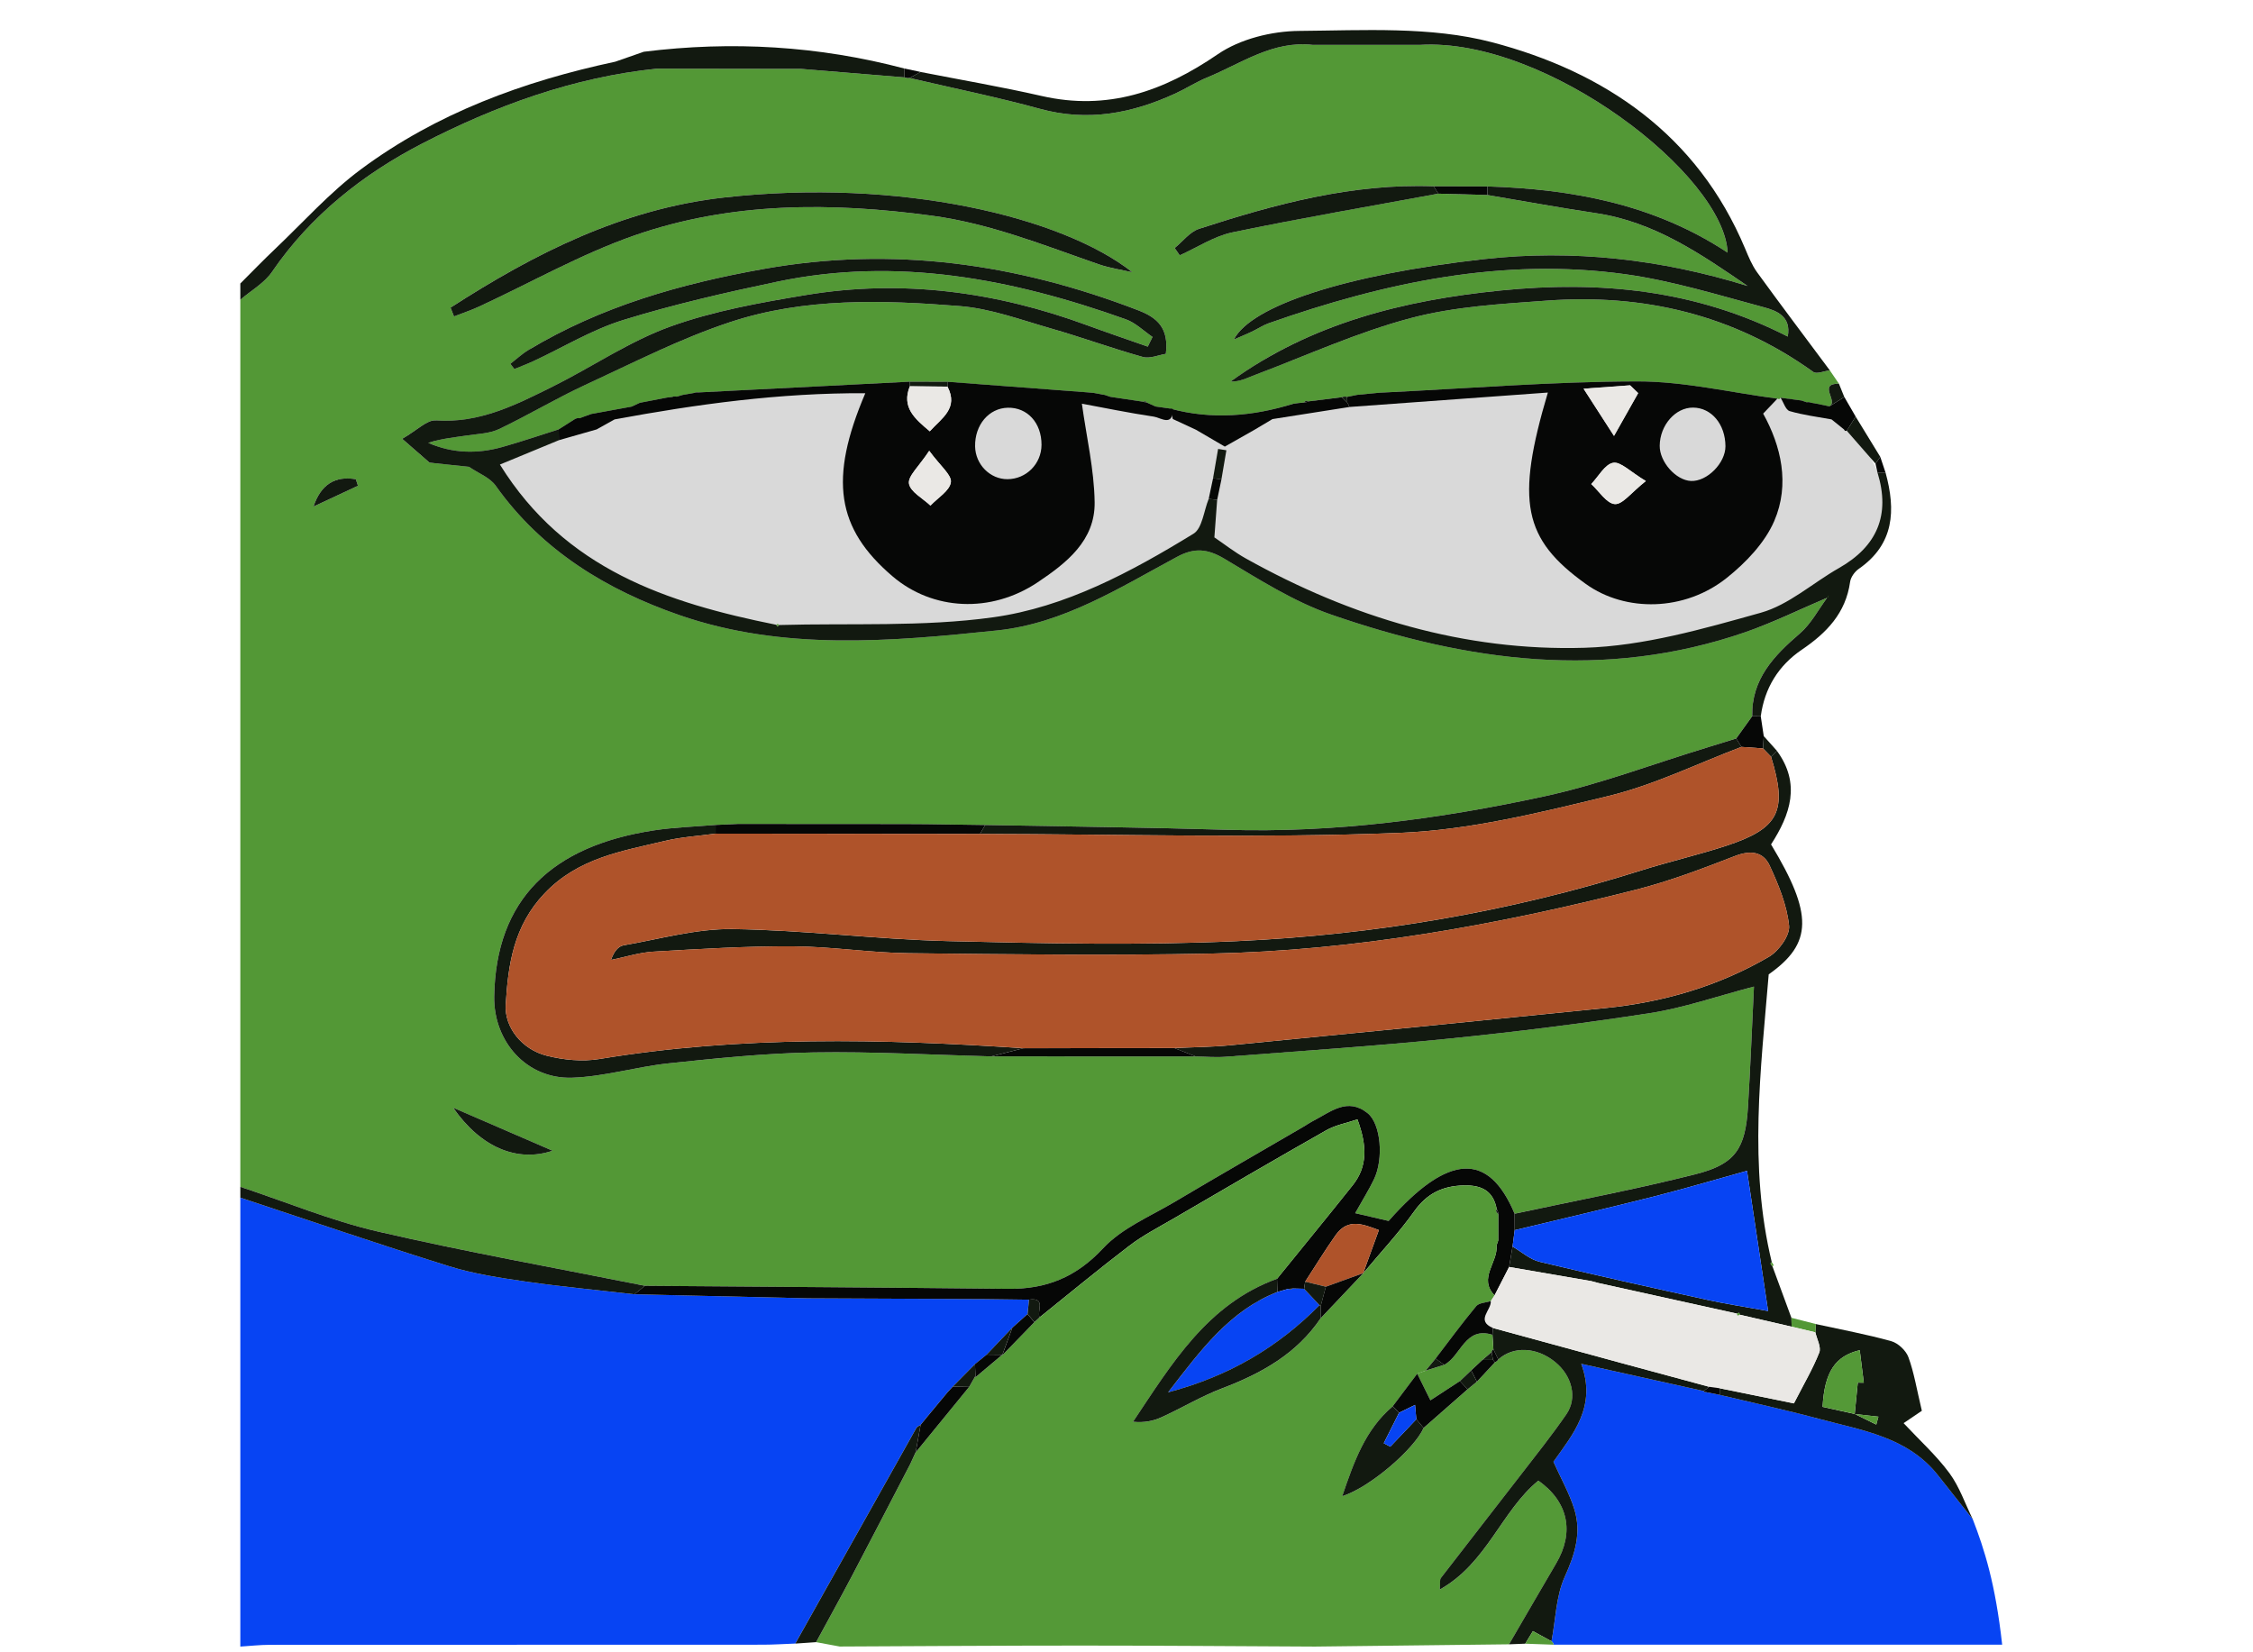 <svg width="150" height="110" viewBox="0 0 150 110" fill="none" xmlns="http://www.w3.org/2000/svg">
<path d="M29.031 38.432V23.125L119.786 24.536C121.595 26.273 125.3 30.485 125.648 33.438C125.995 36.391 123.259 38.07 121.848 38.54L110.558 46.139L68.763 51.024L29.031 38.432Z" fill="#D9D9D9"/>
<path d="M23.833 32.34C23.785 32.195 23.738 32.05 23.691 31.905C22.329 31.668 21.372 32.233 20.87 33.724C21.858 33.262 22.845 32.801 23.833 32.34ZM30.17 73.747C32.022 76.416 34.462 77.395 36.787 76.608C34.713 75.712 32.503 74.755 30.17 73.747ZM29.995 20.481C30.072 20.675 30.148 20.869 30.225 21.063C30.777 20.85 31.343 20.666 31.878 20.418C35.328 18.824 38.668 16.92 42.237 15.675C48.678 13.429 55.361 13.457 62.074 14.364C65.945 14.887 69.519 16.338 73.162 17.599C73.881 17.848 74.648 17.954 75.394 18.126C70.72 14.442 59.93 11.835 48.193 13.15C41.439 13.906 35.574 16.88 29.995 20.481ZM16 79.011V19.954C16.713 19.341 17.599 18.847 18.112 18.096C20.677 14.341 24.188 11.582 28.09 9.566C32.967 7.047 38.164 5.143 43.721 4.572C46.927 4.577 50.132 4.581 53.338 4.586C55.633 4.775 57.928 4.964 60.223 5.153L60.393 5.199L60.569 5.193C63.462 5.87 66.378 6.46 69.242 7.246C72.424 8.118 75.38 7.549 78.276 6.213C78.98 5.887 79.638 5.458 80.354 5.165C82.631 4.232 84.726 2.69 87.384 2.986C89.767 2.987 92.15 2.988 94.534 2.989C102.944 2.477 114.801 11.649 115.02 16.818C110.117 13.584 104.684 12.59 99.037 12.411C97.841 12.408 96.645 12.405 95.45 12.402C90.038 12.198 84.906 13.581 79.834 15.232C79.218 15.432 78.745 16.074 78.205 16.511C78.318 16.673 78.43 16.835 78.542 16.997C79.71 16.474 80.831 15.723 82.054 15.469C86.605 14.521 91.19 13.738 95.762 12.893L99.024 12.981C101.439 13.387 103.848 13.829 106.269 14.191C110.134 14.769 113.226 16.901 116.35 19.037C110.593 17.256 104.715 16.587 98.799 17.25C89.562 18.284 83.29 20.362 82.145 22.604C82.711 22.358 83.037 22.226 83.355 22.075C83.728 21.896 84.079 21.656 84.466 21.52C92.161 18.813 100.026 17.12 108.214 18.257C111.335 18.691 114.389 19.639 117.446 20.459C118.258 20.677 119.274 21.05 119.023 22.405C112.908 19.28 106.505 18.678 99.924 19.336C93.466 19.982 87.292 21.516 81.935 25.397C82.54 25.425 83.033 25.155 83.554 24.959C87.001 23.662 90.384 22.116 93.927 21.177C96.844 20.404 99.944 20.235 102.978 20.014C109.419 19.543 115.399 20.943 120.726 24.762C120.95 24.923 121.45 24.699 121.823 24.654C122.025 24.95 122.228 25.246 122.431 25.542C120.993 25.529 122.419 26.722 121.797 27.053C121.519 26.995 121.24 26.938 120.962 26.88C120.844 26.86 120.727 26.84 120.61 26.82C120.505 26.776 120.397 26.763 120.285 26.781C120.17 26.742 120.055 26.703 119.94 26.664C119.475 26.602 119.01 26.541 118.545 26.479L118.459 26.578L118.333 26.541C115.223 26.133 112.112 25.387 109.002 25.391C103.404 25.399 97.807 25.857 92.209 26.126C92.091 26.132 91.973 26.138 91.855 26.143C91.356 26.192 90.856 26.239 90.356 26.288L89.682 26.425L89.684 26.421C89.565 26.387 89.449 26.395 89.335 26.444C88.59 26.537 87.845 26.629 87.099 26.722C86.99 26.648 86.897 26.672 86.822 26.797L86.458 26.831C86.342 26.847 86.225 26.864 86.109 26.88C83.407 27.715 80.682 27.953 77.919 27.204L78.011 27.137L78.082 27.226C77.7 27.172 77.317 27.117 76.936 27.063C76.753 26.981 76.57 26.898 76.387 26.816L76.365 26.81L76.26 26.706L76.135 26.75C75.396 26.639 74.657 26.529 73.918 26.418C73.8 26.378 73.682 26.337 73.564 26.296C73.307 26.249 73.05 26.201 72.794 26.154L72.441 26.124C69.329 25.889 66.217 25.654 63.105 25.419C62.258 25.416 61.411 25.414 60.564 25.411C55.894 25.649 51.224 25.887 46.554 26.124C46.433 26.089 46.316 26.101 46.205 26.162C45.947 26.206 45.689 26.252 45.432 26.297C45.307 26.334 45.182 26.372 45.058 26.409C44.956 26.381 44.856 26.387 44.758 26.426C44.639 26.44 44.521 26.454 44.403 26.468C43.802 26.584 43.201 26.7 42.601 26.816C42.42 26.9 42.24 26.984 42.06 27.069C41.16 27.233 40.261 27.398 39.361 27.562C39.103 27.656 38.844 27.75 38.586 27.845C38.482 27.827 38.383 27.843 38.291 27.892L37.196 28.587L37.2 28.584C35.949 28.978 34.706 29.404 33.444 29.759C31.781 30.227 30.131 30.19 28.514 29.483C29.387 29.197 30.266 29.114 31.138 28.985C31.844 28.881 32.606 28.86 33.23 28.563C35.161 27.642 37.004 26.532 38.945 25.634C42.13 24.161 45.283 22.546 48.601 21.448C53.561 19.807 58.766 19.97 63.902 20.377C65.956 20.54 67.973 21.295 69.981 21.869C72.028 22.454 74.032 23.191 76.082 23.762C76.56 23.896 77.147 23.629 77.619 23.557C77.829 21.848 77.061 21.152 75.788 20.661C67.701 17.543 59.44 16.368 50.818 17.909C45.305 18.894 40.017 20.397 35.188 23.299C34.756 23.558 34.381 23.912 33.98 24.222C34.069 24.337 34.158 24.452 34.247 24.567C34.67 24.392 35.099 24.233 35.514 24.041C37.505 23.115 39.419 21.946 41.497 21.304C44.85 20.267 48.289 19.48 51.726 18.757C59.724 17.075 67.416 18.568 74.956 21.258C75.605 21.489 76.142 22.033 76.732 22.432C76.626 22.647 76.521 22.862 76.416 23.076C75.064 22.6 73.707 22.141 72.362 21.647C66.297 19.419 60.064 18.579 53.671 19.639C50.618 20.144 47.52 20.697 44.626 21.74C41.906 22.72 39.449 24.416 36.837 25.716C34.377 26.94 31.927 28.197 29.008 27.988C28.423 27.946 27.785 28.635 26.777 29.213C27.611 29.94 28.105 30.37 28.599 30.801C29.474 30.893 30.348 30.985 31.223 31.077C31.828 31.494 32.61 31.783 33.011 32.345C36.084 36.67 40.426 39.285 45.248 40.954C52.138 43.338 59.304 42.708 66.39 41.97C70.814 41.509 74.556 39.118 78.379 37.063C79.522 36.449 80.4 36.53 81.52 37.197C83.816 38.564 86.123 40.046 88.621 40.912C97.663 44.047 106.862 45.309 116.195 42.087C118.071 41.438 119.866 40.55 121.698 39.772L121.678 39.753C121.07 40.569 120.582 41.526 119.829 42.173C118.101 43.657 116.61 45.205 116.656 47.683C116.302 48.176 115.947 48.67 115.593 49.163C114.913 49.374 114.234 49.587 113.552 49.795C109.981 50.886 106.464 52.224 102.827 53.013C95.885 54.517 88.853 55.459 81.707 55.243C76.338 55.08 70.965 55.025 65.595 54.922C64.292 54.904 62.989 54.886 61.687 54.868C61.18 54.865 60.673 54.862 60.166 54.859C56.489 54.856 52.811 54.853 49.133 54.851C48.985 54.858 48.837 54.865 48.689 54.872C48.34 54.887 47.991 54.903 47.642 54.918C46.277 55.035 44.902 55.075 43.551 55.28C36.72 56.316 33.015 59.88 32.904 66.329C32.852 69.347 35.067 71.843 38.081 71.747C40.239 71.678 42.371 71.015 44.534 70.789C47.736 70.454 50.951 70.116 54.166 70.064C58.105 69.999 62.049 70.227 65.991 70.329C70.53 70.33 75.069 70.331 79.608 70.332C80.265 70.342 80.926 70.404 81.578 70.354C86.521 69.973 91.469 69.649 96.4 69.151C100.912 68.695 105.418 68.135 109.898 67.438C112.117 67.093 114.271 66.335 116.775 65.68C116.639 68.476 116.536 71.087 116.377 73.694C116.207 76.462 115.55 77.496 112.899 78.169C108.913 79.179 104.863 79.937 100.84 80.802C99.108 76.667 96.423 76.776 92.453 81.283C91.837 81.14 91.133 80.976 90.226 80.765C90.735 79.855 91.143 79.205 91.475 78.517C92.135 77.147 91.936 74.82 91.055 74.111C89.712 73.03 88.596 74.025 87.451 74.61C87.239 74.719 87.044 74.859 86.838 74.979C83.966 76.652 81.082 78.306 78.224 80.004C76.585 80.979 74.699 81.756 73.442 83.106C71.645 85.035 69.652 85.831 67.129 85.803C59.067 85.713 51.004 85.665 42.942 85.601C37.01 84.413 31.049 83.351 25.158 81.987C22.043 81.267 19.049 80.02 16 79.011Z" fill="#539836"/>
<path d="M16 109.619V79.731C20.627 81.261 25.238 82.843 29.89 84.293C31.536 84.805 33.272 85.067 34.986 85.314C37.393 85.661 39.818 85.887 42.235 86.165C46.09 86.254 49.944 86.344 53.799 86.433C57.724 86.451 61.65 86.469 65.575 86.486C66.553 86.499 67.531 86.511 68.509 86.524C68.477 86.842 68.445 87.16 68.412 87.478C68.075 87.781 67.737 88.084 67.399 88.388C66.829 88.986 66.258 89.585 65.688 90.184C65.429 90.394 65.17 90.605 64.911 90.815C64.417 91.314 63.923 91.812 63.429 92.311L63.433 92.311C63.317 92.435 63.2 92.561 63.084 92.685C62.616 93.25 62.147 93.815 61.679 94.38C61.551 94.536 61.424 94.693 61.297 94.849L61.291 94.858C61.194 94.926 61.059 94.973 61.007 95.066C58.316 99.848 55.633 104.633 52.948 109.418C52.233 109.444 51.517 109.493 50.802 109.494C39.854 109.499 28.906 109.495 17.958 109.502C17.305 109.503 16.653 109.578 16 109.619Z" fill="#0744F3"/>
<path d="M16 18.874C16.763 18.113 17.511 17.336 18.293 16.595C20.183 14.801 21.941 12.823 24.019 11.279C29.064 7.532 34.857 5.411 40.965 4.107C41.597 3.886 42.23 3.665 42.863 3.445C48.72 2.714 54.508 3.052 60.221 4.564C60.221 4.76 60.222 4.957 60.223 5.153C57.928 4.964 55.633 4.775 53.338 4.586C50.133 4.581 46.928 4.577 43.722 4.572C38.164 5.143 32.968 7.047 28.09 9.566C24.188 11.582 20.677 14.341 18.112 18.096C17.599 18.847 16.713 19.341 16 19.954V18.874Z" fill="#121910"/>
<path d="M42.235 86.166C39.818 85.888 37.393 85.662 34.986 85.316C33.272 85.068 31.536 84.807 29.89 84.294C25.238 82.844 20.627 81.262 16 79.732V79.012C19.049 80.021 22.043 81.267 25.158 81.988C31.049 83.352 37.01 84.414 42.942 85.601C42.706 85.79 42.471 85.978 42.235 86.166Z" fill="#121910"/>
<path d="M81.036 33.276C80.979 34.046 80.921 34.816 80.85 35.775C81.493 36.209 82.193 36.761 82.962 37.189C89.967 41.097 97.496 43.366 105.498 43.125C109.437 43.006 113.394 41.867 117.232 40.792C119.095 40.27 120.69 38.808 122.432 37.819C124.976 36.374 125.866 34.288 125.004 31.473H125.539C126.221 33.963 126.126 36.225 123.752 37.872C123.482 38.059 123.219 38.425 123.176 38.74C122.886 40.819 121.609 42.136 119.961 43.253C118.41 44.304 117.481 45.803 117.228 47.688C117.037 47.686 116.847 47.684 116.657 47.683C116.61 45.205 118.101 43.657 119.829 42.173C120.582 41.526 121.07 40.569 121.678 39.753C121.702 39.708 121.727 39.664 121.751 39.62C121.734 39.67 121.716 39.721 121.698 39.772C119.866 40.55 118.071 41.438 116.194 42.087C106.863 45.309 97.663 44.047 88.621 40.912C86.123 40.046 83.816 38.564 81.52 37.198C80.4 36.53 79.522 36.449 78.379 37.063C74.556 39.118 70.813 41.509 66.39 41.97C59.304 42.708 52.138 43.338 45.248 40.954C40.426 39.285 36.084 36.67 33.011 32.346C32.611 31.783 31.828 31.494 31.223 31.077C30.348 30.985 29.474 30.893 28.6 30.801C28.105 30.37 27.611 29.94 26.777 29.213C27.785 28.635 28.423 27.946 29.008 27.988C31.927 28.197 34.376 26.94 36.837 25.716C39.45 24.416 41.907 22.72 44.626 21.74C47.52 20.697 50.619 20.145 53.671 19.639C60.064 18.579 66.297 19.419 72.362 21.647C73.707 22.141 75.064 22.601 76.416 23.076C76.522 22.862 76.627 22.647 76.732 22.432C76.142 22.033 75.605 21.489 74.956 21.258C67.416 18.568 59.724 17.075 51.727 18.757C48.288 19.48 44.85 20.267 41.497 21.304C39.42 21.946 37.505 23.116 35.513 24.041C35.099 24.233 34.67 24.392 34.247 24.567C34.158 24.452 34.069 24.337 33.98 24.222C34.381 23.912 34.756 23.558 35.188 23.299C40.017 20.397 45.305 18.894 50.819 17.909C59.44 16.368 67.701 17.543 75.788 20.661C77.061 21.152 77.829 21.848 77.619 23.557C77.148 23.629 76.56 23.896 76.082 23.762C74.032 23.191 72.028 22.454 69.981 21.869C67.973 21.295 65.956 20.54 63.902 20.377C58.766 19.97 53.56 19.807 48.601 21.448C45.284 22.546 42.131 24.161 38.945 25.634C37.004 26.532 35.162 27.642 33.23 28.563C32.606 28.86 31.844 28.881 31.138 28.985C30.266 29.114 29.387 29.197 28.514 29.483C30.131 30.19 31.781 30.227 33.443 29.759C34.706 29.404 35.949 28.979 37.201 28.584C37.202 28.825 37.204 29.066 37.206 29.307C35.956 29.823 34.705 30.34 33.283 30.927C37.612 37.908 44.425 40.135 51.682 41.595L51.764 41.715L51.865 41.61C56.622 41.476 61.436 41.747 66.122 41.096C70.938 40.427 75.311 38.075 79.462 35.53C80.05 35.17 80.147 34.005 80.472 33.213C80.66 33.234 80.848 33.255 81.036 33.276Z" fill="#121910"/>
<path d="M61.866 30.009C61.173 31.064 60.439 31.693 60.518 32.193C60.605 32.743 61.439 33.175 61.948 33.659C62.433 33.144 63.231 32.672 63.308 32.102C63.372 31.617 62.605 31.021 61.866 30.009ZM67.096 27.144C65.834 27.173 64.893 28.288 64.92 29.723C64.943 30.921 65.916 31.906 67.076 31.901C68.328 31.896 69.338 30.878 69.342 29.615C69.347 28.154 68.402 27.114 67.096 27.144ZM37.206 29.306C37.204 29.065 37.202 28.824 37.2 28.583L37.195 28.586L38.29 27.891C38.383 27.841 38.481 27.826 38.585 27.843C38.843 27.749 39.102 27.655 39.361 27.561C40.26 27.397 41.16 27.232 42.059 27.068C42.239 26.983 42.42 26.899 42.6 26.815C43.201 26.699 43.801 26.583 44.402 26.468C44.52 26.453 44.639 26.439 44.757 26.425C44.855 26.386 44.955 26.38 45.057 26.408C45.182 26.371 45.307 26.333 45.431 26.296C45.689 26.251 45.946 26.206 46.204 26.161C46.321 26.148 46.437 26.136 46.554 26.123C51.224 25.885 55.893 25.648 60.563 25.41C60.56 25.511 60.563 25.612 60.574 25.713C60.011 27.118 60.897 27.869 61.902 28.713C62.708 27.824 63.83 27.183 63.083 25.738C63.099 25.632 63.106 25.525 63.104 25.418C66.216 25.653 69.328 25.888 72.44 26.123C72.558 26.133 72.675 26.143 72.793 26.153C73.05 26.201 73.306 26.248 73.563 26.295C73.681 26.336 73.799 26.376 73.918 26.417C74.656 26.528 75.395 26.638 76.134 26.748C76.208 26.78 76.285 26.8 76.365 26.809L76.386 26.815C76.57 26.897 76.752 26.98 76.935 27.062C77.317 27.116 77.699 27.17 78.081 27.224C78.112 28.444 77.263 27.804 76.835 27.74C75.134 27.485 73.446 27.137 72.029 26.874C72.335 29.091 72.849 31.261 72.879 33.439C72.913 35.992 71.001 37.484 69.085 38.766C65.964 40.852 62.093 40.648 59.419 38.364C55.694 35.183 55.169 31.897 57.611 26.178C51.909 26.149 46.401 26.908 40.917 27.922C40.52 28.143 40.122 28.365 39.725 28.587C38.885 28.826 38.045 29.066 37.206 29.306Z" fill="#060706"/>
<path d="M109.068 26.171C108.889 25.998 108.71 25.825 108.531 25.651C107.692 25.712 106.853 25.774 105.433 25.877C106.194 27.058 106.7 27.842 107.46 29.021C108.148 27.801 108.608 26.986 109.068 26.171ZM109.579 32.024C108.543 31.406 107.902 30.718 107.401 30.808C106.848 30.908 106.424 31.721 105.943 32.224C106.465 32.702 106.964 33.522 107.515 33.559C108.03 33.593 108.6 32.797 109.579 32.024ZM114.877 29.701C114.866 28.241 113.946 27.144 112.723 27.135C111.545 27.126 110.513 28.306 110.5 29.676C110.49 30.749 111.576 31.974 112.579 32.02C113.652 32.069 114.885 30.825 114.877 29.701ZM118.335 26.541C118.066 26.823 117.797 27.106 117.387 27.537C118.579 29.678 119.184 32.232 118.124 34.689C117.497 36.141 116.237 37.454 114.972 38.466C112.166 40.71 108.221 40.769 105.585 38.879C101.411 35.886 100.898 33.394 103.054 26.133C98.606 26.456 94.222 26.775 89.838 27.094C89.805 26.988 89.758 26.889 89.696 26.797C89.693 26.671 89.689 26.546 89.686 26.421L89.684 26.424L90.358 26.287C90.858 26.239 91.358 26.191 91.857 26.143C91.975 26.137 92.093 26.131 92.211 26.126C97.808 25.856 103.406 25.398 109.004 25.391C112.114 25.387 115.225 26.133 118.335 26.541Z" fill="#060706"/>
<path d="M118.301 49.984C119.911 52.176 119.192 54.235 117.913 56.216C120.71 60.849 120.694 62.802 117.757 64.866C117.231 71.204 116.411 77.622 117.961 84.029C117.93 84.06 117.867 84.108 117.873 84.119C117.911 84.19 117.963 84.253 118.011 84.318C118.43 85.456 118.849 86.594 119.268 87.732C119.273 87.929 119.278 88.126 119.283 88.322C118.136 88.058 116.99 87.794 115.844 87.529L115.773 87.39L115.635 87.451C112.573 86.775 109.512 86.099 106.451 85.423C106.282 85.379 106.113 85.334 105.944 85.289C104.121 84.975 102.297 84.661 100.474 84.347C100.55 83.894 100.627 83.441 100.703 82.988C101.3 83.335 101.858 83.847 102.501 84.001C106.219 84.897 109.954 85.721 113.69 86.542C114.883 86.805 116.095 86.986 117.718 87.28C117.208 83.89 116.761 80.92 116.313 77.946C114.057 78.571 112.074 79.162 110.069 79.668C107.002 80.442 103.92 81.157 100.845 81.897C100.843 81.533 100.841 81.168 100.839 80.803C104.862 79.938 108.912 79.18 112.899 78.169C115.55 77.497 116.207 76.463 116.377 73.694C116.536 71.087 116.638 68.477 116.774 65.681C114.271 66.336 112.116 67.094 109.898 67.439C105.418 68.136 100.911 68.696 96.4 69.152C91.469 69.65 86.52 69.974 81.578 70.355C80.926 70.405 80.265 70.343 79.608 70.333C79.133 70.147 78.659 69.96 78.185 69.774C79.439 69.713 80.698 69.706 81.946 69.584C90.279 68.773 98.611 67.95 106.94 67.105C110.776 66.716 114.428 65.644 117.763 63.703C118.424 63.318 119.181 62.279 119.112 61.626C118.967 60.254 118.408 58.889 117.815 57.616C117.384 56.69 116.54 56.59 115.516 56.987C113.359 57.822 111.182 58.656 108.945 59.225C99.646 61.587 90.228 63.291 80.612 63.485C73.904 63.62 67.192 63.538 60.482 63.459C57.914 63.43 55.349 63.015 52.782 63.002C49.692 62.986 46.6 63.176 43.513 63.355C42.561 63.41 41.624 63.717 40.68 63.908C40.873 63.335 41.172 62.993 41.52 62.933C43.928 62.516 46.349 61.821 48.759 61.852C53.54 61.914 58.312 62.535 63.094 62.652C69.499 62.808 75.921 62.948 82.316 62.657C91.461 62.239 100.463 60.727 109.226 57.961C111.109 57.366 113.04 56.925 114.916 56.311C118.463 55.149 119.022 53.986 117.911 50.379C118.041 50.247 118.171 50.116 118.301 49.984Z" fill="#121910"/>
<path d="M61.288 4.791C63.975 5.319 66.677 5.78 69.346 6.389C73.738 7.392 77.451 6.093 81.081 3.609C82.566 2.592 84.672 2.072 86.501 2.058C90.786 2.024 95.253 1.746 99.321 2.81C106.824 4.773 112.998 8.959 116.181 16.537C116.412 17.085 116.641 17.656 116.987 18.132C118.577 20.323 120.208 22.483 121.824 24.654C121.452 24.699 120.952 24.923 120.727 24.762C115.401 20.943 109.42 19.543 102.98 20.014C99.945 20.235 96.846 20.404 93.928 21.177C90.385 22.116 87.002 23.662 83.555 24.959C83.034 25.156 82.541 25.426 81.937 25.397C87.293 21.517 93.468 19.982 99.925 19.337C106.506 18.678 112.91 19.28 119.024 22.406C119.276 21.051 118.259 20.677 117.447 20.459C114.391 19.64 111.336 18.691 108.216 18.257C100.027 17.12 92.162 18.813 84.467 21.52C84.08 21.656 83.73 21.896 83.356 22.075C83.039 22.226 82.713 22.358 82.146 22.605C83.291 20.362 89.563 18.285 98.8 17.25C104.717 16.588 110.595 17.256 116.351 19.037C113.228 16.901 110.136 14.769 106.271 14.192C103.85 13.83 101.44 13.388 99.025 12.982C99.029 12.791 99.034 12.601 99.038 12.411C104.685 12.591 110.118 13.585 115.021 16.818C114.802 11.65 102.945 2.478 94.535 2.989C92.152 2.988 89.769 2.987 87.385 2.987C84.728 2.69 82.633 4.232 80.355 5.165C79.64 5.458 78.981 5.888 78.277 6.213C75.382 7.549 72.426 8.119 69.243 7.246C66.379 6.461 63.463 5.87 60.57 5.194L61.288 4.791Z" fill="#121910"/>
<path d="M100.839 80.802C100.841 81.167 100.843 81.531 100.844 81.896C100.797 82.26 100.75 82.623 100.703 82.987C100.627 83.44 100.55 83.893 100.474 84.346C100.15 84.977 99.826 85.608 99.502 86.238C98.392 85.088 99.75 84.034 99.632 82.922C99.67 82.809 99.709 82.697 99.747 82.584C99.747 82.002 99.748 81.42 99.748 80.838C99.751 80.718 99.719 80.609 99.65 80.51C99.425 79.288 98.662 78.893 97.469 78.918C96.047 78.948 95.007 79.448 94.155 80.643C93.124 82.091 91.898 83.399 90.756 84.768C91.094 83.838 91.432 82.909 91.802 81.891C90.772 81.513 89.75 81.061 88.924 82.229C88.212 83.237 87.569 84.293 86.895 85.327C86.871 85.484 86.846 85.642 86.822 85.799C86.575 85.793 86.328 85.787 86.082 85.781C85.972 85.79 85.864 85.798 85.755 85.807C85.519 85.875 85.282 85.942 85.046 86.01C85.037 85.718 85.029 85.426 85.021 85.134C86.701 83.06 88.394 80.996 90.057 78.909C91.052 77.66 91.023 76.282 90.374 74.521C89.65 74.767 88.915 74.898 88.303 75.244C84.888 77.18 81.499 79.163 78.108 81.139C77.127 81.711 76.105 82.237 75.206 82.921C73.174 84.469 71.207 86.103 69.213 87.702C69.018 87.285 69.672 86.359 68.508 86.524C67.531 86.511 66.552 86.499 65.575 86.486C61.649 86.468 57.724 86.451 53.798 86.433C49.944 86.344 46.089 86.254 42.234 86.165C42.47 85.977 42.706 85.789 42.941 85.6C51.004 85.665 59.066 85.713 67.128 85.802C69.652 85.83 71.644 85.035 73.441 83.105C74.698 81.755 76.584 80.979 78.224 80.004C81.081 78.306 83.965 76.652 86.837 74.979C87.043 74.859 87.239 74.718 87.451 74.61C88.595 74.025 89.711 73.029 91.055 74.111C91.935 74.819 92.135 77.147 91.474 78.517C91.143 79.204 90.735 79.854 90.225 80.765C91.132 80.975 91.837 81.14 92.452 81.283C96.422 76.775 99.107 76.666 100.839 80.802Z" fill="#060706"/>
<path d="M29.996 20.481C35.574 16.88 41.44 13.907 48.194 13.15C59.93 11.835 70.721 14.442 75.394 18.127C74.649 17.955 73.882 17.848 73.163 17.599C69.519 16.339 65.945 14.887 62.074 14.364C55.362 13.457 48.678 13.429 42.238 15.675C38.668 16.92 35.328 18.824 31.879 20.418C31.343 20.667 30.778 20.85 30.225 21.064C30.149 20.869 30.073 20.675 29.996 20.481Z" fill="#121910"/>
<path d="M65.99 70.329C62.048 70.227 58.104 69.999 54.165 70.064C50.951 70.117 47.735 70.454 44.532 70.789C42.371 71.015 40.238 71.678 38.08 71.747C35.066 71.843 32.851 69.346 32.903 66.329C33.014 59.88 36.719 56.316 43.55 55.279C44.9 55.074 46.276 55.034 47.641 54.918C47.64 55.112 47.639 55.306 47.639 55.499C46.516 55.654 45.372 55.72 44.275 55.982C41.407 56.666 38.506 57.108 36.255 59.475C34.197 61.639 33.831 64.201 33.669 66.89C33.578 68.393 34.747 69.864 36.389 70.28C37.513 70.565 38.771 70.69 39.906 70.502C49.285 68.949 58.699 69.154 68.128 69.786C67.415 69.967 66.703 70.147 65.99 70.329Z" fill="#121910"/>
<path d="M65.595 54.922C70.966 55.026 76.338 55.081 81.708 55.243C88.853 55.459 95.885 54.517 102.828 53.013C106.465 52.224 109.982 50.886 113.554 49.795C114.234 49.587 114.914 49.374 115.594 49.164C115.71 49.35 115.826 49.537 115.943 49.724C112.999 50.838 110.129 52.259 107.094 52.993C102.519 54.102 97.849 55.264 93.182 55.449C83.883 55.816 74.559 55.533 65.246 55.519C65.362 55.32 65.479 55.121 65.595 54.922Z" fill="#121910"/>
<path d="M95.764 12.893C91.192 13.739 86.607 14.522 82.056 15.469C80.833 15.723 79.712 16.474 78.544 16.997C78.432 16.835 78.32 16.674 78.207 16.512C78.747 16.074 79.219 15.432 79.836 15.232C84.908 13.582 90.04 12.199 95.451 12.403C95.556 12.566 95.66 12.73 95.764 12.893Z" fill="#121910"/>
<path d="M65.595 54.923C65.479 55.122 65.362 55.32 65.246 55.519C59.378 55.513 53.509 55.506 47.641 55.5C47.641 55.306 47.642 55.113 47.642 54.919C47.991 54.904 48.34 54.888 48.69 54.873C48.838 54.865 48.986 54.858 49.134 54.852C52.812 54.854 56.489 54.857 60.167 54.859C60.674 54.863 61.181 54.865 61.687 54.868C62.99 54.886 64.293 54.905 65.595 54.923Z" fill="#060706"/>
<path d="M89.836 27.096C88.129 27.364 86.422 27.633 84.715 27.901C84.337 28.126 83.959 28.352 83.58 28.578C82.882 28.974 82.183 29.371 81.546 29.732C80.885 29.347 80.255 28.979 79.626 28.611C79.112 28.372 78.598 28.134 78.084 27.896C78.029 27.666 77.974 27.435 77.918 27.205C80.682 27.954 83.407 27.716 86.108 26.881C86.224 26.865 86.341 26.848 86.457 26.832L86.822 26.799C86.919 26.796 87.012 26.771 87.098 26.723C87.844 26.631 88.589 26.538 89.335 26.445C89.454 26.563 89.574 26.681 89.694 26.798C89.756 26.89 89.803 26.99 89.836 27.096Z" fill="#060706"/>
<path d="M65.992 70.329C66.705 70.148 67.418 69.968 68.131 69.786C71.483 69.782 74.835 69.778 78.187 69.773C78.661 69.96 79.135 70.146 79.61 70.333C75.07 70.332 70.531 70.331 65.992 70.329Z" fill="#060706"/>
<path d="M30.172 73.746C32.505 74.755 34.715 75.711 36.789 76.608C34.464 77.395 32.024 76.416 30.172 73.746Z" fill="#121910"/>
<path d="M122.955 28.675L122.835 28.688L122.768 28.588C122.492 28.366 122.216 28.144 121.94 27.921C121.007 27.749 120.057 27.634 119.152 27.369C118.886 27.291 118.745 26.787 118.547 26.479C119.012 26.54 119.477 26.601 119.941 26.663C120.056 26.702 120.172 26.741 120.287 26.78C120.399 26.762 120.507 26.775 120.611 26.819C120.729 26.839 120.846 26.859 120.963 26.879C121.242 26.936 121.52 26.994 121.799 27.052C122.13 26.844 122.461 26.637 122.792 26.43C123.043 26.865 123.295 27.299 123.546 27.734C123.349 28.048 123.152 28.361 122.955 28.675Z" fill="#060706"/>
<path d="M23.833 32.339C22.846 32.8 21.858 33.261 20.871 33.723C21.372 32.231 22.329 31.667 23.691 31.904C23.738 32.048 23.786 32.194 23.833 32.339Z" fill="#121910"/>
<path d="M95.762 12.893C95.658 12.729 95.554 12.566 95.449 12.402C96.645 12.405 97.841 12.408 99.036 12.411C99.032 12.601 99.028 12.791 99.024 12.981C97.936 12.952 96.849 12.922 95.762 12.893Z" fill="#060706"/>
<path d="M115.942 49.725C115.826 49.538 115.71 49.351 115.594 49.164C115.948 48.671 116.302 48.177 116.657 47.684C116.847 47.685 117.037 47.686 117.228 47.688C117.294 48.127 117.36 48.566 117.426 49.005C117.41 49.279 117.394 49.553 117.378 49.827C116.899 49.793 116.421 49.759 115.942 49.725Z" fill="#060706"/>
<path d="M122.79 26.431C122.459 26.639 122.128 26.846 121.797 27.054C122.419 26.723 120.992 25.53 122.431 25.543C122.55 25.839 122.67 26.135 122.79 26.431Z" fill="#121910"/>
<path d="M63.105 25.418C63.106 25.525 63.099 25.632 63.084 25.738C62.247 25.729 61.411 25.721 60.575 25.713C60.564 25.612 60.56 25.511 60.564 25.41C61.411 25.413 62.258 25.415 63.105 25.418Z" fill="#121910"/>
<path d="M61.288 4.789L60.571 5.192L60.395 5.197L60.225 5.152C60.224 4.955 60.224 4.759 60.223 4.562C60.578 4.638 60.933 4.713 61.288 4.789Z" fill="#060706"/>
<path d="M46.553 26.125C46.437 26.138 46.32 26.15 46.203 26.162C46.315 26.102 46.431 26.09 46.553 26.125Z" fill="#121910"/>
<path d="M76.364 26.811C76.284 26.802 76.207 26.782 76.133 26.751L76.259 26.707L76.364 26.811Z" fill="#121910"/>
<path d="M87.101 26.722C87.014 26.769 86.922 26.794 86.824 26.797C86.899 26.672 86.992 26.647 87.101 26.722Z" fill="#121910"/>
<path d="M89.695 26.799C89.576 26.681 89.456 26.563 89.336 26.446C89.45 26.397 89.566 26.389 89.685 26.423C89.688 26.549 89.692 26.674 89.695 26.799Z" fill="#121910"/>
<path d="M69.216 87.704C71.209 86.105 73.176 84.472 75.209 82.923C76.107 82.239 77.129 81.713 78.11 81.142C81.502 79.165 84.89 77.182 88.306 75.247C88.918 74.9 89.652 74.769 90.376 74.523C91.026 76.284 91.054 77.662 90.059 78.911C88.396 80.998 86.704 83.062 85.023 85.136C80.372 86.825 78.013 90.805 75.435 94.655C76.185 94.73 76.79 94.603 77.338 94.353C78.695 93.734 79.987 92.955 81.375 92.428C83.981 91.439 86.324 90.137 87.928 87.763C88.876 86.762 89.823 85.76 90.771 84.759L90.758 84.771C91.9 83.401 93.126 82.093 94.158 80.645C95.009 79.45 96.049 78.951 97.472 78.921C98.664 78.895 99.427 79.291 99.653 80.513C99.636 80.553 99.594 80.605 99.607 80.631C99.643 80.706 99.701 80.771 99.75 80.84V82.586C99.712 82.699 99.673 82.812 99.635 82.925C99.753 84.036 98.395 85.09 99.505 86.241C99.422 86.367 99.339 86.492 99.257 86.618C98.926 86.725 98.474 86.73 98.286 86.956C97.346 88.088 96.474 89.279 95.578 90.449C95.355 90.716 95.133 90.984 94.91 91.253C94.726 91.319 94.542 91.386 94.358 91.452C93.814 92.177 93.27 92.902 92.725 93.626C90.912 95.166 90.165 97.253 89.365 99.609C91.245 99.01 94.18 96.44 94.781 95.066C95.757 94.209 96.734 93.352 97.709 92.495C97.917 92.325 98.124 92.154 98.332 91.983C98.733 91.553 99.133 91.123 99.533 90.693C99.628 90.656 99.702 90.594 99.755 90.507C100.764 89.6 102.317 89.672 103.552 90.683C104.674 91.602 105.038 93.071 104.287 94.157C103.341 95.526 102.301 96.831 101.284 98.15C99.504 100.456 97.707 102.748 95.931 105.057C95.849 105.164 95.898 105.371 95.862 105.821C99.002 104.07 99.962 100.586 102.424 98.573C104.433 99.994 104.827 102.015 103.606 104.089C102.554 105.877 101.515 107.675 100.471 109.468C96.16 109.519 91.849 109.569 87.539 109.619C82.356 109.595 77.173 109.552 71.99 109.552C66.629 109.551 61.267 109.592 55.905 109.615C55.382 109.519 54.859 109.422 54.336 109.325C55.131 107.86 55.94 106.403 56.717 104.929C58.023 102.449 59.308 99.958 60.602 97.472C60.725 97.204 60.848 96.935 60.971 96.666L60.965 96.69C62.151 95.238 63.337 93.786 64.522 92.333L64.529 92.328C64.662 92.095 64.795 91.862 64.928 91.629L64.951 91.689C65.542 91.192 66.133 90.695 66.724 90.198L66.728 90.227C67.442 89.493 68.154 88.758 68.867 88.023C68.983 87.917 69.1 87.81 69.216 87.704Z" fill="#549937"/>
<path d="M131.342 101.139C132.118 103.148 132.851 105.432 133.3 109.491H103.445C103.422 109.399 103.372 109.324 103.297 109.266C103.57 107.821 103.594 106.263 104.183 104.962C104.86 103.464 105.299 102.038 104.818 100.479C104.492 99.424 103.93 98.441 103.424 97.314C104.717 95.485 106.328 93.637 105.274 90.793C108.222 91.448 110.828 92.028 113.434 92.607L113.493 92.681L113.588 92.671L113.607 92.742L113.6 92.682C113.898 92.741 114.195 92.8 114.493 92.859C116.697 93.387 118.915 93.865 121.103 94.455C123.968 95.227 127.015 95.652 129.037 98.223C129.802 99.197 130.574 100.167 131.342 101.139Z" fill="#0744F3"/>
<path d="M123.486 94.134C123.963 94.37 124.441 94.604 124.918 94.84C124.965 94.664 125.013 94.489 125.06 94.313C124.534 94.255 124.008 94.197 123.482 94.139C123.551 93.442 123.619 92.745 123.688 92.048C123.821 92.05 123.955 92.052 124.088 92.053C123.998 91.33 123.906 90.608 123.817 89.887C122.195 90.279 121.477 91.31 121.344 93.661C122.028 93.812 122.757 93.973 123.486 94.134ZM131.342 101.141C130.573 100.17 129.802 99.2 129.036 98.226C127.015 95.655 123.967 95.23 121.103 94.457C118.915 93.868 116.697 93.389 114.492 92.862C114.493 92.716 114.493 92.569 114.494 92.423C116.194 92.769 117.895 93.116 119.434 93.429C120.095 92.139 120.694 91.125 121.122 90.043C121.263 89.686 120.962 89.153 120.863 88.701C120.873 88.516 120.884 88.333 120.894 88.148C122.57 88.515 124.262 88.827 125.912 89.286C126.37 89.413 126.895 89.907 127.059 90.355C127.436 91.383 127.61 92.486 127.953 93.921C127.774 94.043 127.335 94.34 126.738 94.745C127.819 95.903 128.921 96.897 129.785 98.067C130.457 98.978 130.833 100.109 131.342 101.141Z" fill="#121910"/>
<path d="M113.433 92.608C110.828 92.029 108.222 91.45 105.274 90.794C106.328 93.638 104.716 95.486 103.424 97.316C103.93 98.443 104.491 99.425 104.818 100.481C105.298 102.04 104.86 103.466 104.182 104.963C103.593 106.264 103.57 107.822 103.296 109.267C102.915 109.058 102.533 108.849 102.057 108.589C101.897 108.852 101.722 109.139 101.547 109.426C101.188 109.44 100.828 109.453 100.468 109.468C101.513 107.674 102.55 105.876 103.603 104.088C104.824 102.014 104.43 99.993 102.42 98.572C99.959 100.585 98.999 104.069 95.859 105.82C95.894 105.37 95.846 105.163 95.928 105.056C97.704 102.748 99.501 100.455 101.28 98.149C102.298 96.831 103.338 95.526 104.284 94.156C105.035 93.07 104.671 91.602 103.549 90.683C102.314 89.671 100.761 89.599 99.751 90.506C99.643 90.28 99.535 90.055 99.427 89.829C99.406 89.506 99.385 89.184 99.365 88.861C99.375 88.711 99.386 88.56 99.396 88.41C102.243 89.187 105.09 89.966 107.937 90.74C109.888 91.272 111.841 91.797 113.792 92.324C113.673 92.419 113.553 92.514 113.433 92.608Z" fill="#121910"/>
<path d="M122.953 28.675C123.15 28.361 123.348 28.048 123.545 27.734C124.091 28.628 124.639 29.521 125.185 30.415C125.079 30.565 124.973 30.715 124.867 30.865C124.229 30.135 123.591 29.405 122.953 28.675Z" fill="#121910"/>
<path d="M120.896 88.146C120.885 88.33 120.875 88.514 120.865 88.698C120.337 88.573 119.81 88.447 119.284 88.321C119.279 88.124 119.274 87.927 119.27 87.731C119.812 87.869 120.353 88.007 120.896 88.146Z" fill="#539836"/>
<path d="M101.547 109.427C101.722 109.139 101.897 108.853 102.057 108.59C102.532 108.85 102.914 109.059 103.296 109.268C103.371 109.326 103.42 109.401 103.443 109.494L101.547 109.427Z" fill="#549937"/>
<path d="M117.379 49.827C117.395 49.552 117.411 49.278 117.426 49.004C117.718 49.33 118.01 49.657 118.303 49.983C118.172 50.115 118.042 50.246 117.912 50.378C117.735 50.194 117.557 50.01 117.379 49.827Z" fill="#121910"/>
<path d="M124.867 30.868C124.974 30.718 125.08 30.568 125.186 30.418C125.304 30.77 125.422 31.123 125.54 31.476H125.005C124.959 31.273 124.913 31.071 124.867 30.868Z" fill="#060706"/>
<path d="M118.014 84.316C117.966 84.251 117.913 84.188 117.875 84.117C117.87 84.106 117.932 84.058 117.964 84.027C118.003 84.09 118.051 84.15 118.077 84.218C118.086 84.239 118.037 84.283 118.014 84.316Z" fill="#549937"/>
<path d="M60.601 97.471C59.307 99.957 58.022 102.448 56.716 104.928C55.939 106.403 55.13 107.86 54.335 109.324C53.873 109.356 53.411 109.388 52.949 109.42C55.634 104.635 58.317 99.85 61.008 95.068C61.06 94.975 61.195 94.928 61.291 94.859C61.182 95.469 61.073 96.079 60.964 96.689L60.97 96.666C60.847 96.934 60.724 97.203 60.601 97.471Z" fill="#121910"/>
<path d="M60.965 96.689C61.074 96.079 61.183 95.469 61.292 94.859L61.299 94.851C61.426 94.694 61.553 94.538 61.681 94.382C62.149 93.817 62.617 93.251 63.086 92.687C63.202 92.562 63.318 92.437 63.434 92.312H63.431C63.795 92.319 64.159 92.326 64.522 92.333C63.336 93.784 62.151 95.237 60.965 96.689Z" fill="#060706"/>
<path d="M68.866 88.023C68.153 88.757 67.44 89.492 66.727 90.227C66.951 89.615 67.175 89.002 67.399 88.39C67.737 88.087 68.075 87.784 68.412 87.481C68.564 87.661 68.715 87.842 68.866 88.023Z" fill="#060706"/>
<path d="M67.398 88.387C67.174 88.999 66.95 89.612 66.725 90.224L66.721 90.195C66.376 90.191 66.032 90.188 65.688 90.183C66.258 89.584 66.828 88.986 67.398 88.387Z" fill="#121910"/>
<path d="M65.687 90.184C66.032 90.188 66.377 90.192 66.721 90.196C66.131 90.692 65.54 91.189 64.949 91.686C64.936 91.395 64.923 91.105 64.91 90.814C65.169 90.604 65.428 90.394 65.687 90.184Z" fill="#060706"/>
<path d="M64.911 90.816C64.924 91.107 64.937 91.398 64.95 91.688L64.926 91.629C64.793 91.862 64.66 92.094 64.528 92.327L64.521 92.333C64.157 92.326 63.793 92.32 63.43 92.313C63.923 91.814 64.417 91.315 64.911 90.816Z" fill="#121910"/>
<path d="M68.867 88.02C68.716 87.839 68.565 87.658 68.414 87.478C68.447 87.16 68.479 86.841 68.511 86.523C69.675 86.358 69.021 87.285 69.216 87.701C69.1 87.807 68.983 87.914 68.867 88.02Z" fill="#121910"/>
<path d="M80.762 31.84C80.874 31.189 80.986 30.538 81.099 29.887C81.282 29.917 81.466 29.947 81.65 29.977C81.54 30.623 81.43 31.268 81.32 31.913C81.134 31.889 80.948 31.865 80.762 31.84Z" fill="#121910"/>
<path d="M80.763 31.84C80.949 31.864 81.135 31.889 81.321 31.913C81.227 32.367 81.132 32.821 81.037 33.275C80.849 33.254 80.661 33.233 80.473 33.212C80.569 32.755 80.666 32.297 80.763 31.84Z" fill="#060706"/>
<path d="M51.867 41.609L51.766 41.714L51.684 41.594L51.781 41.535L51.867 41.609Z" fill="#539836"/>
<path d="M121.7 39.774C121.717 39.723 121.735 39.672 121.753 39.621C121.729 39.666 121.704 39.71 121.68 39.755L121.7 39.774Z" fill="#539836"/>
<path d="M61.866 30.012C62.605 31.024 63.372 31.62 63.307 32.104C63.231 32.674 62.433 33.146 61.948 33.661C61.439 33.178 60.605 32.745 60.517 32.195C60.439 31.695 61.173 31.067 61.866 30.012Z" fill="#EAE8E5"/>
<path d="M60.574 25.715C61.41 25.724 62.247 25.732 63.083 25.741C63.83 27.185 62.708 27.826 61.902 28.715C60.898 27.871 60.01 27.12 60.574 25.715Z" fill="#EAE8E5"/>
<path d="M109.577 32.025C108.598 32.798 108.028 33.594 107.514 33.56C106.962 33.523 106.463 32.703 105.941 32.225C106.422 31.722 106.847 30.909 107.4 30.809C107.9 30.718 108.541 31.407 109.577 32.025Z" fill="#EAE8E5"/>
<path d="M109.065 26.172C108.605 26.987 108.145 27.802 107.456 29.021C106.696 27.843 106.19 27.059 105.43 25.878C106.849 25.775 107.688 25.713 108.527 25.652C108.707 25.826 108.886 25.999 109.065 26.172Z" fill="#EAE8E5"/>
<path d="M117.378 49.825C117.556 50.009 117.733 50.193 117.911 50.377C119.023 53.984 118.464 55.147 114.917 56.309C113.041 56.923 111.109 57.364 109.226 57.958C100.464 60.725 91.461 62.237 82.316 62.654C75.921 62.946 69.499 62.806 63.094 62.65C58.312 62.532 53.54 61.911 48.759 61.849C46.35 61.819 43.928 62.514 41.52 62.931C41.172 62.991 40.873 63.333 40.68 63.906C41.624 63.715 42.562 63.407 43.514 63.352C46.6 63.174 49.693 62.984 52.782 62.999C55.349 63.013 57.914 63.427 60.482 63.457C67.192 63.535 73.905 63.617 80.612 63.483C90.228 63.288 99.647 61.585 108.946 59.223C111.182 58.654 113.36 57.82 115.516 56.984C116.541 56.588 117.384 56.688 117.815 57.614C118.408 58.887 118.967 60.252 119.113 61.623C119.182 62.277 118.425 63.316 117.764 63.701C114.428 65.642 110.776 66.713 106.94 67.103C98.611 67.948 90.279 68.771 81.947 69.582C80.698 69.704 79.439 69.711 78.185 69.772C74.834 69.776 71.481 69.78 68.129 69.784C58.7 69.154 49.286 68.948 39.907 70.501C38.772 70.689 37.514 70.564 36.389 70.279C34.747 69.863 33.578 68.392 33.669 66.889C33.832 64.2 34.197 61.637 36.256 59.473C38.507 57.106 41.407 56.664 44.276 55.98C45.373 55.719 46.517 55.653 47.64 55.498C53.508 55.505 59.377 55.511 65.245 55.517C74.558 55.532 83.882 55.814 93.181 55.447C97.848 55.263 102.518 54.1 107.093 52.992C110.128 52.258 112.998 50.836 115.942 49.723C116.42 49.757 116.899 49.791 117.378 49.825Z" fill="#AF532A"/>
<path d="M119.284 88.323C119.811 88.449 120.338 88.575 120.865 88.7C120.964 89.153 121.265 89.686 121.124 90.043C120.696 91.124 120.097 92.138 119.436 93.429C117.896 93.115 116.196 92.769 114.497 92.422C114.263 92.39 114.029 92.357 113.795 92.325C111.843 91.797 109.89 91.271 107.939 90.741C105.092 89.966 102.245 89.187 99.398 88.41C98.224 87.903 99.316 87.214 99.255 86.617C99.338 86.492 99.421 86.366 99.504 86.24C99.828 85.609 100.152 84.978 100.475 84.348C102.299 84.662 104.122 84.976 105.946 85.29C106.114 85.334 106.284 85.379 106.452 85.424C109.514 86.1 112.575 86.775 115.636 87.451L115.704 87.577L115.846 87.53C116.992 87.794 118.138 88.058 119.284 88.323Z" fill="#EAE8E5"/>
<path d="M100.703 82.988C100.75 82.624 100.797 82.26 100.845 81.896C103.92 81.156 107.002 80.441 110.069 79.667C112.074 79.161 114.057 78.571 116.313 77.945C116.761 80.919 117.208 83.889 117.718 87.28C116.095 86.985 114.883 86.804 113.69 86.542C109.954 85.721 106.219 84.897 102.501 84.001C101.858 83.846 101.3 83.335 100.703 82.988Z" fill="#0744F3"/>
<path fill-rule="evenodd" clip-rule="evenodd" d="M115.637 87.449L115.802 87.394L115.846 87.528L115.681 87.583L115.637 87.449Z" fill="#549937"/>
<path d="M86.084 85.781C86.331 85.787 86.578 85.793 86.824 85.799C87.167 86.165 87.51 86.53 87.853 86.895C85.112 89.656 81.906 91.598 77.769 92.697C79.978 89.834 81.892 87.246 85.048 86.01C85.284 85.943 85.521 85.875 85.758 85.808L85.925 85.842L86.084 85.781Z" fill="#0744F3"/>
<path d="M85.047 86.009C81.891 87.245 79.977 89.832 77.768 92.695C81.905 91.596 85.11 89.655 87.851 86.893L87.927 86.949V87.76C86.323 90.134 83.979 91.435 81.373 92.424C79.985 92.952 78.694 93.73 77.337 94.349C76.789 94.6 76.184 94.727 75.434 94.652C78.011 90.802 80.37 86.822 85.022 85.133C85.031 85.425 85.038 85.717 85.047 86.009Z" fill="#121910"/>
<path d="M86.894 85.328C87.568 84.294 88.211 83.238 88.923 82.231C89.749 81.061 90.771 81.514 91.801 81.892C91.431 82.91 91.093 83.839 90.755 84.769L90.767 84.758C89.935 85.058 89.103 85.359 88.271 85.66C87.812 85.549 87.353 85.439 86.894 85.328Z" fill="#AF532A"/>
<path d="M86.898 85.328C87.357 85.439 87.816 85.549 88.275 85.66C88.159 86.09 88.044 86.52 87.929 86.951L87.853 86.895C87.51 86.53 87.167 86.165 86.824 85.8C86.849 85.643 86.873 85.485 86.898 85.328Z" fill="#121910"/>
<path d="M86.084 85.781L85.925 85.842L85.758 85.808C85.866 85.799 85.975 85.79 86.084 85.781Z" fill="#121910"/>
<path d="M99.747 80.839C99.698 80.77 99.64 80.705 99.604 80.63C99.591 80.604 99.633 80.552 99.65 80.512C99.718 80.611 99.751 80.72 99.747 80.839Z" fill="#121910"/>
<path d="M94.78 95.064C94.179 96.439 91.243 99.008 89.363 99.607C90.163 97.251 90.91 95.164 92.723 93.625C92.864 93.768 93.005 93.911 93.145 94.054C92.806 94.73 92.466 95.405 92.127 96.08C92.272 96.157 92.418 96.234 92.563 96.311C93.141 95.701 93.719 95.093 94.296 94.484C94.458 94.677 94.619 94.871 94.78 95.064Z" fill="#121910"/>
<path d="M99.365 88.861C99.386 89.183 99.407 89.506 99.427 89.828C99.359 89.87 99.319 89.931 99.308 90.011C99.103 90.186 98.898 90.362 98.694 90.537C98.445 90.768 98.197 90.999 97.948 91.229C97.699 91.468 97.449 91.705 97.2 91.943C96.535 92.377 95.87 92.811 95.233 93.225C94.819 92.389 94.587 91.92 94.356 91.451C94.539 91.385 94.724 91.318 94.907 91.252C95.323 91.121 95.738 90.991 96.154 90.86C97.276 90.277 97.525 88.286 99.365 88.861Z" fill="#539836"/>
<path d="M94.356 91.449C94.588 91.918 94.82 92.387 95.234 93.224C95.87 92.809 96.535 92.375 97.2 91.941C97.369 92.125 97.538 92.309 97.707 92.493C96.731 93.349 95.755 94.206 94.779 95.063C94.618 94.869 94.457 94.676 94.295 94.482C94.272 94.216 94.248 93.95 94.21 93.528C93.751 93.754 93.448 93.903 93.145 94.052C93.004 93.909 92.863 93.766 92.723 93.623C93.267 92.898 93.811 92.174 94.356 91.449Z" fill="#060706"/>
<path d="M99.364 88.861C97.524 88.287 97.275 90.277 96.153 90.861C95.96 90.723 95.767 90.585 95.574 90.448C96.47 89.278 97.342 88.087 98.283 86.955C98.47 86.729 98.923 86.724 99.253 86.617C99.313 87.214 98.222 87.903 99.396 88.41C99.385 88.56 99.375 88.711 99.364 88.861Z" fill="#060706"/>
<path d="M87.926 86.951C88.041 86.521 88.157 86.09 88.272 85.66C89.104 85.359 89.936 85.058 90.768 84.758C89.821 85.759 88.873 86.76 87.926 87.761V86.951Z" fill="#060706"/>
<path d="M97.949 91.23C98.198 90.999 98.446 90.768 98.694 90.538C98.93 90.537 99.165 90.536 99.4 90.535C99.444 90.587 99.488 90.639 99.531 90.692C99.13 91.122 98.73 91.552 98.33 91.983C98.203 91.732 98.076 91.481 97.949 91.23Z" fill="#060706"/>
<path d="M95.578 90.445C95.771 90.583 95.963 90.721 96.156 90.859C95.741 90.989 95.326 91.12 94.91 91.25C95.132 90.982 95.355 90.713 95.578 90.445Z" fill="#121910"/>
<path d="M97.948 91.231C98.075 91.481 98.202 91.732 98.329 91.983C98.121 92.154 97.914 92.325 97.706 92.496C97.537 92.312 97.368 92.128 97.199 91.944C97.449 91.707 97.699 91.469 97.948 91.231Z" fill="#121910"/>
<path d="M99.309 90.01C99.32 89.931 99.359 89.87 99.428 89.828C99.536 90.054 99.644 90.279 99.752 90.505C99.7 90.593 99.626 90.655 99.531 90.691C99.488 90.638 99.444 90.586 99.4 90.534C99.37 90.36 99.339 90.185 99.309 90.01Z" fill="#060706"/>
<path d="M113.793 92.324C114.027 92.357 114.261 92.39 114.495 92.422C114.494 92.569 114.494 92.715 114.493 92.861C114.195 92.802 113.898 92.743 113.6 92.684L113.588 92.672L113.493 92.682L113.434 92.608C113.553 92.514 113.673 92.419 113.793 92.324Z" fill="#060706"/>
<path d="M113.59 92.672L113.602 92.683L113.608 92.743L113.59 92.672Z" fill="#121910"/>
<path d="M122.698 92.365C122.39 92.34 122.544 92.353 122.698 92.365C122.535 92.137 122.617 92.251 122.698 92.365ZM123.486 94.131C122.757 93.97 122.029 93.809 121.344 93.658C121.477 91.307 122.195 90.276 123.816 89.883C123.907 90.604 123.998 91.327 124.088 92.05C123.955 92.048 123.821 92.047 123.688 92.045C123.62 92.742 123.551 93.439 123.483 94.136L123.486 94.131Z" fill="#549937"/>
<path d="M123.484 94.137C124.01 94.196 124.536 94.254 125.062 94.312C125.015 94.487 124.968 94.663 124.92 94.838C124.443 94.603 123.966 94.368 123.488 94.133L123.484 94.137Z" fill="#549937"/>
<path d="M93.147 94.056C93.45 93.906 93.753 93.757 94.212 93.531C94.25 93.953 94.274 94.219 94.298 94.485C93.72 95.094 93.143 95.703 92.565 96.312C92.42 96.235 92.274 96.159 92.129 96.082C92.469 95.406 92.808 94.731 93.147 94.056Z" fill="#0744F3"/>
<path d="M99.309 90.012C99.34 90.186 99.371 90.361 99.401 90.536C99.166 90.537 98.93 90.537 98.695 90.538C98.9 90.363 99.105 90.187 99.309 90.012Z" fill="#121910"/>
<path d="M122.701 92.366C122.538 92.138 122.62 92.252 122.701 92.366C122.393 92.341 122.547 92.354 122.701 92.366Z" fill="#121910"/>
</svg>

